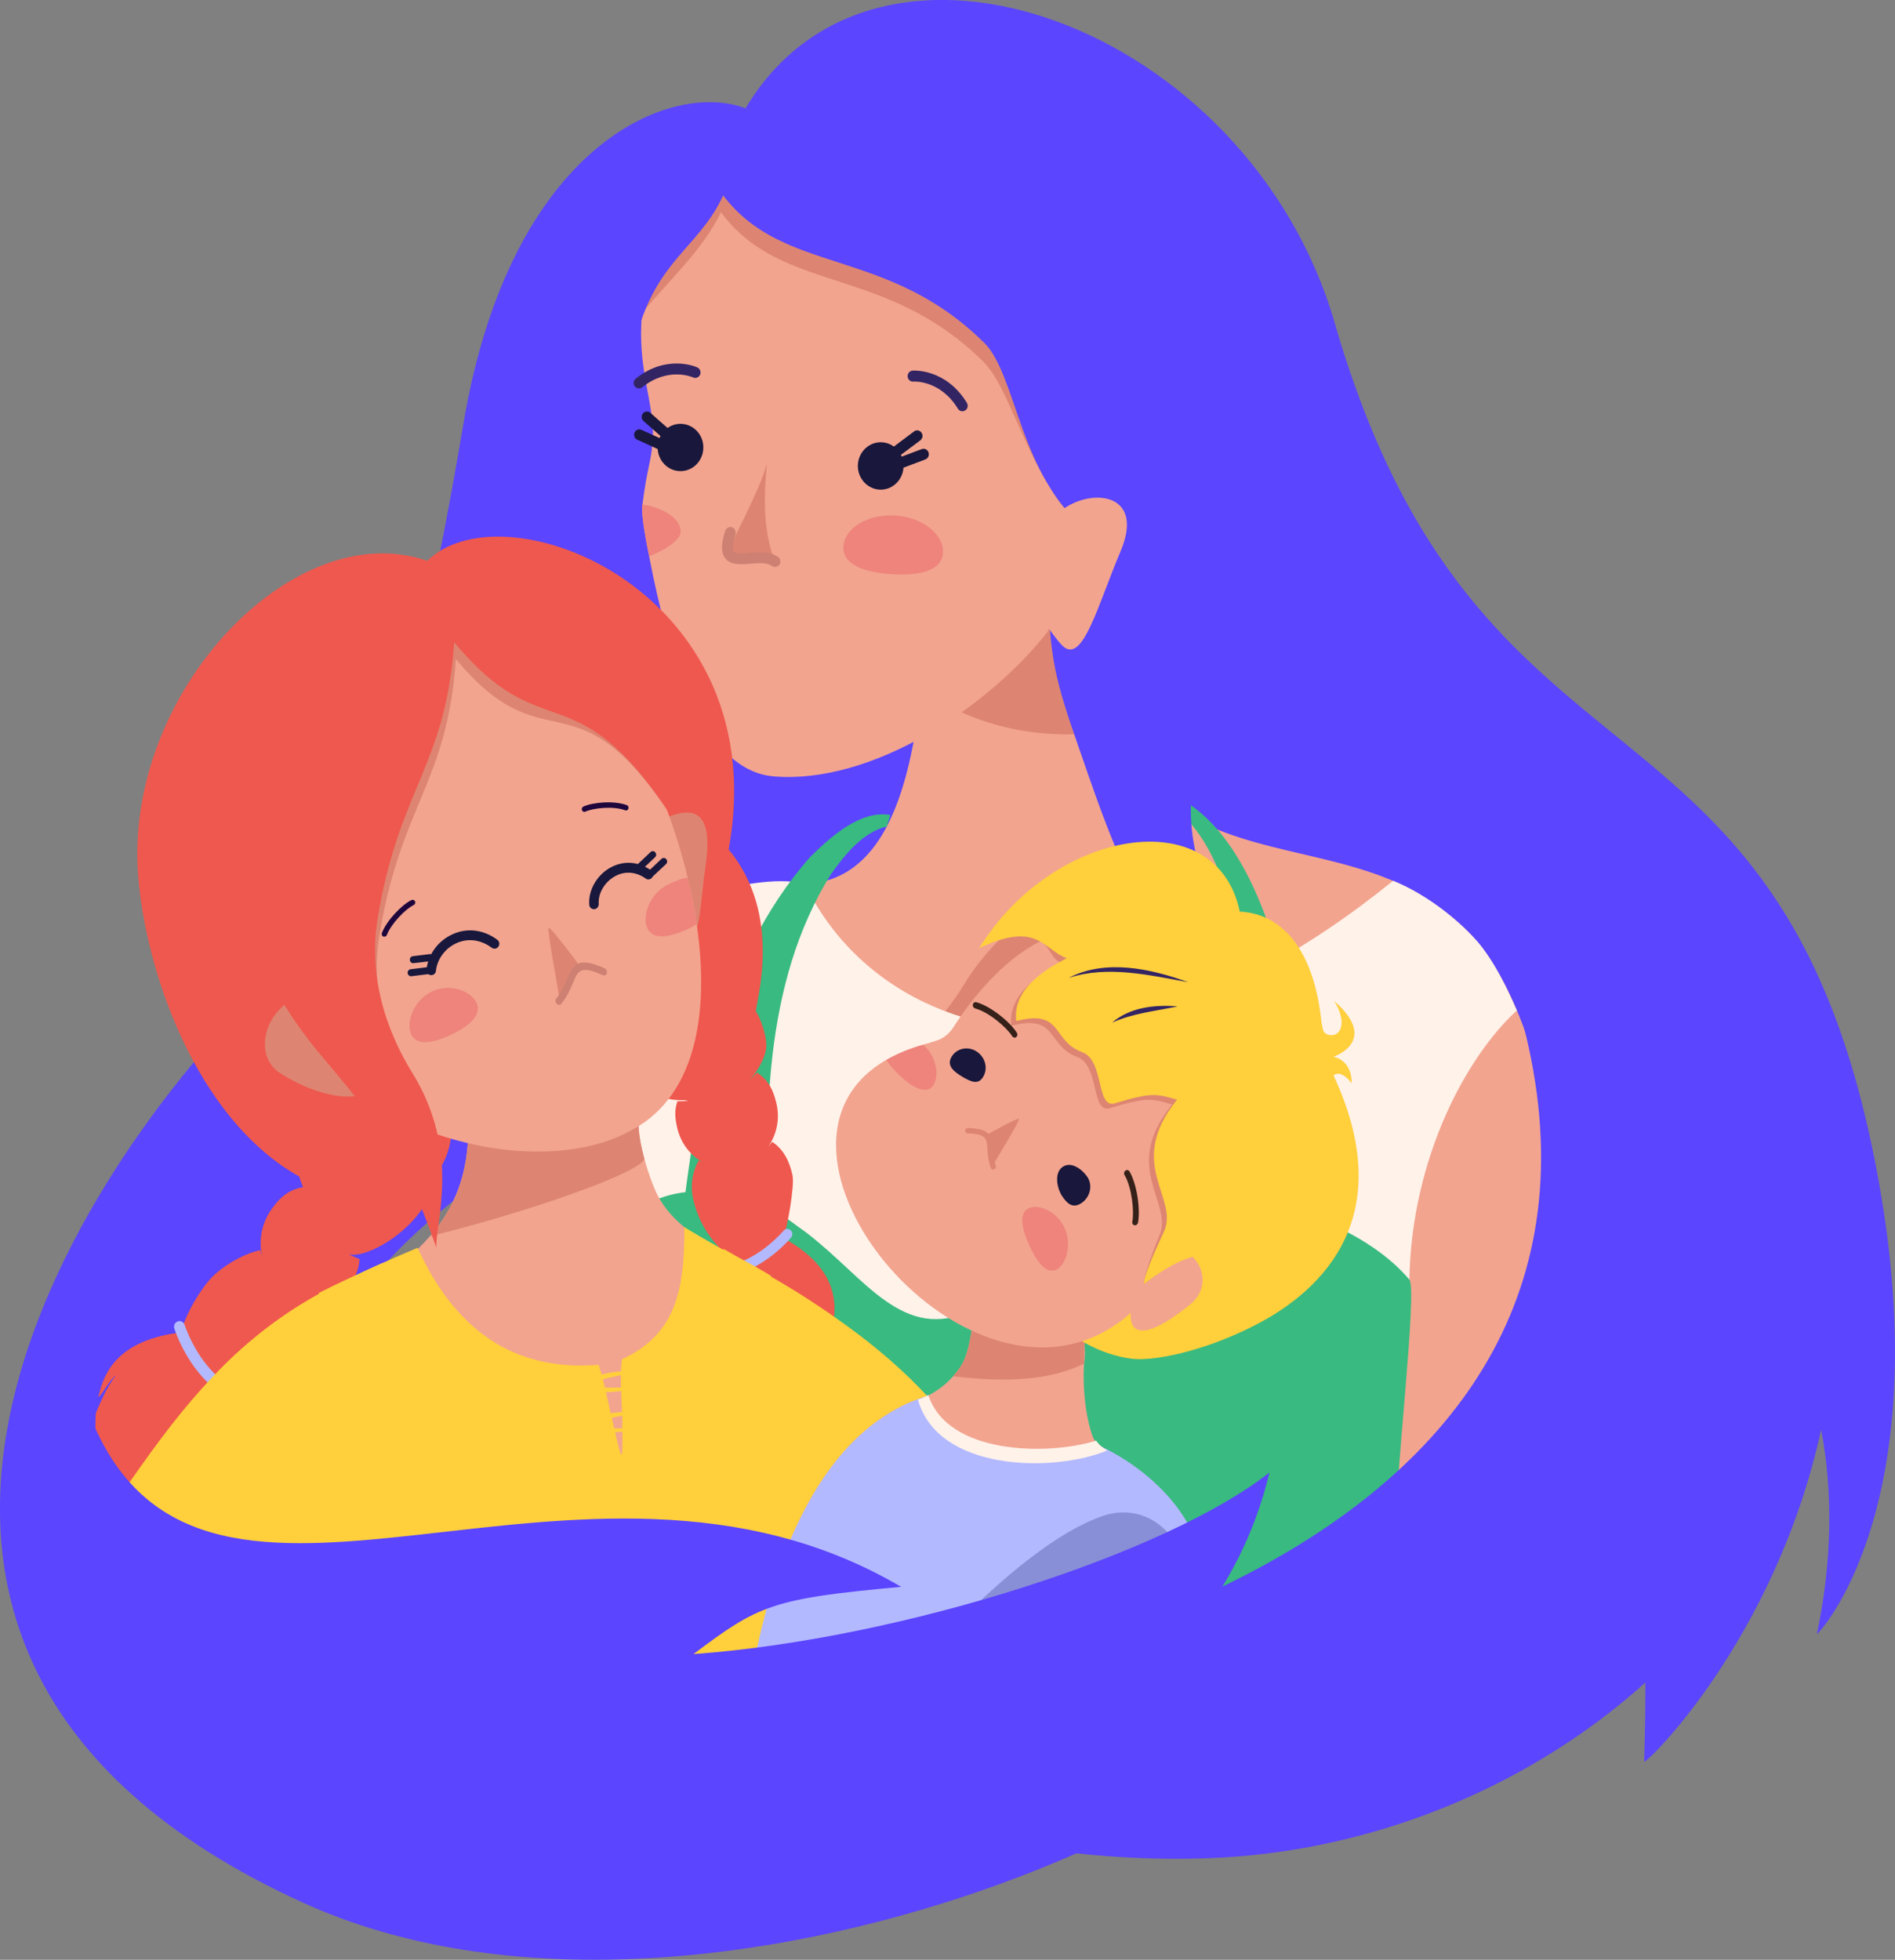 <svg width="190.348" height="196.8" viewBox="0 0 190.348 196.8" fill="none" xmlns="http://www.w3.org/2000/svg" xmlns:xlink="http://www.w3.org/1999/xlink">
	<rect x="0" y="0" width="190.348" height="196.8" fill="#808080" stroke="none"/>
	<desc>
			Created with Pixso.
	</desc>
	<defs/>
	<path id="Vector" d="M188.39 116.9C178.6 66.54 148.44 82.13 134.07 32.44C125.43 2.56 88.04 -11.24 74.89 10.88C67.55 8.06 51.27 14.25 46.52 42.72C41.32 73.76 35.26 91.21 31.82 94.11C8.87 113.45 -25.85 165.41 30.43 191.06C70.98 209.53 136.4 178.91 136.11 162.38C130.42 167.11 42.41 177.57 32.83 147.2C25.66 124.49 65.63 109.2 83.67 96.68C84.77 97.81 85.52 99.11 85.82 100.61C92.55 133.85 168.74 70.94 165.15 176.89C165.13 177.37 178.27 164.8 182.93 143.56C184.15 149.89 184 156.98 182.51 164.07C182.44 164.35 195.08 151.25 188.39 116.9Z" fill="#5B45FF" fill-opacity="1" fill-rule="nonzero"/>
	<path id="Vector" d="M66.35 147.98L70.26 147.64C70.11 148.85 69.96 150.06 69.8 151.27C68.11 150.13 66.78 149.02 66.35 147.98Z" fill="#F2A48F" fill-opacity="1" fill-rule="nonzero"/>
	<path id="Vector" d="M158.14 140.18C155.03 142.74 151.81 145.14 148.48 147.4C146.35 148.84 144.19 150.22 141.99 151.53C141.42 151.87 134.84 153.92 134.26 154.25C134.32 149.98 141.51 132.18 141.56 128.5C119.18 130.46 92.48 145.68 70.25 147.63C71.94 134.67 73.95 121.05 76.14 108.39C77.08 102.51 80.16 87.26 80.84 88.78C91.17 88.34 92.13 72.99 93.09 64.31C93.88 63.73 110.85 49.24 111.78 48.91C111.27 53.63 110.99 57.41 111.02 61.81C111.35 71.77 112.66 76.24 117.21 80.44C124.37 85.95 134 85.17 141.96 89.42C144.8 91.09 147.65 93.23 149.52 96.06C156.95 107.13 158.23 128.7 158.14 140.18Z" fill="#F2A48F" fill-opacity="1" fill-rule="nonzero"/>
	<path id="Vector" d="M92.61 69.22C100.35 74.83 109.46 73.94 112.19 73.19C112.16 73.11 112.13 73.04 112.1 72.96C110.54 68.87 110.54 60.18 111.85 51C111.97 50.16 112.1 49.29 112.25 48.4L110.27 49.8L93.1 64.31C93.02 66.09 92.85 67.73 92.61 69.22Z" fill="#DD8572" fill-opacity="1" fill-rule="nonzero"/>
	<path id="Vector" d="M136.9 102.63C143.98 116.83 136.87 125 129.19 129.15C123.78 132.07 118.74 133.12 116.64 132.94C114.77 132.78 112.98 132.19 111.29 131.26C95.75 136.77 75.32 111.37 89.97 102.37C91.04 101.72 91.01 103.5 92.49 103.03C92.8 102.95 93.31 102.77 93.84 102.59C94.57 102.35 96.46 99.5 96.86 98.82C99.15 95.04 102.93 91.47 106.64 90.37C106.91 90.3 105.52 89.63 105.76 89.51C104.5 88.85 115.88 100.99 119.66 95.28C119.72 95.19 119.84 95.15 119.94 95.19C121.11 95.59 127.72 97.8 127.91 97.82C129.44 98.23 131.06 98.62 132.73 99.03C135.45 99.72 137.5 101.47 140.46 102.59L141.28 101.6C141.45 101.67 141.48 101.89 141.34 102.01C139.03 103.98 135.05 93.66 135.5 97.25C135.65 97.61 135.57 98.22 136.18 98.38C137.48 98.74 138.29 97.11 136.73 94.81C141.71 98.93 136.83 100.68 136.83 100.68C136.83 100.68 138.75 100.88 138.83 103.41C137.99 102.4 137.34 102.26 136.9 102.63Z" fill="#DD8572" fill-opacity="1" fill-rule="nonzero"/>
	<path id="Vector" d="M141.57 128.5C136.42 148.61 138.64 149.37 138.18 153.73C117.16 165.4 93 170.95 69.16 169.74C67.09 155.34 60.18 143.13 59.02 128.92C63.15 119.13 63.76 104.75 62.1 93C65.93 90.9 76.52 87.46 80.86 88.78C86.48 100.38 99.42 105.28 111.53 102.79C121.72 100.99 131.7 95.13 139.94 88.44C143.12 89.77 146.05 91.95 148.39 94.53C150.11 96.57 151.28 99.03 152.36 101.48C147.33 106.05 141.77 116.29 141.57 128.5Z" fill="#FFF2E9" fill-opacity="1" fill-rule="nonzero"/>
	<path id="Vector" d="M89.09 82.99C86.66 83.57 84.86 85.82 83.43 87.84C76.64 98.79 76.69 112.63 77.39 125.23L68.22 125.23C69.64 111.54 72.07 96.59 81.36 86.08C83.4 84.06 86.42 81.31 89.43 81.84L89.09 82.99Z" fill="#39BA80" fill-opacity="1" fill-rule="nonzero"/>
	<path id="Vector" d="M116.2 79.22C131.31 83.47 132.32 119.24 132.33 132.76L123.21 131.9C125.03 119.64 129.17 85.91 115.99 79.94L116.2 79.22Z" fill="#39BA80" fill-opacity="1" fill-rule="nonzero"/>
	<path id="Vector" d="M136.3 154.49C116.08 165.26 93.11 170.43 70.38 169.5C68.67 169.43 67.26 168.13 66.95 166.39C65.81 160.04 61.84 156.92 58.85 151.65C52.74 140.03 57.24 119.55 70.29 119.64C73.78 119.69 77.35 120.99 80.07 123.11C86.15 127.31 89.85 134.19 96.4 132.07C99.83 130.87 102.32 128.25 105.42 126.12C110.89 121.93 117.42 119.92 124.42 120.52C130.4 121.03 137.68 123.91 141.57 128.5C142.4 129.48 140.08 149.11 140.29 152.54C140.37 154.03 137.58 153.81 136.3 154.49Z" fill="#39BA80" fill-opacity="1" fill-rule="nonzero"/>
	<path id="Vector" d="M108.92 52.64L108.54 54.3L107.36 59.35L107.03 60.85C106.5 61.7 105.91 62.55 105.26 63.4C99.22 71.11 87.49 78.81 77.68 77.96C70.38 77.33 67 65.1 65.29 56.3C65.26 56.2 65.23 56.03 65.21 55.85C64.94 54.55 64.39 51.76 64.52 50.73C64.53 50.7 64.53 50.7 64.53 50.67C65.04 46.65 65.4 46.63 65.57 44.08C65.77 40.51 63.96 37.12 64.49 31.42C64.67 29.38 65.16 27.05 66.13 24.29C68.92 16.42 64.42 18.29 69.35 15.66C69.37 15.65 69.37 15.65 69.39 15.64C69.73 15.47 70.11 15.28 70.52 15.06C70.55 15.21 70.6 15.36 70.65 15.51C73.96 25.55 90.95 26.22 98.89 32.53C101.38 34.52 103.1 49.72 108.92 52.64Z" fill="#F2A48F" fill-opacity="1" fill-rule="nonzero"/>
	<path id="Vector" d="M77.85 56.38C76.11 52.12 77.16 46.75 76.99 46.63C76.62 48.57 72.99 55.51 72.99 55.51L77.85 56.38Z" fill="#DD8572" fill-opacity="1" fill-rule="nonzero"/>
	<path id="Vector" d="M77.95 56.92C77.82 56.95 77.67 56.92 77.54 56.84C77.02 56.47 76.17 56.54 75.35 56.61C74.74 56.65 74.17 56.7 73.69 56.58C73.24 56.47 72.92 56.23 72.73 55.88C72.43 55.32 72.46 54.5 72.85 53.3C72.95 53.01 73.25 52.86 73.53 52.95C73.81 53.05 73.96 53.36 73.87 53.65C73.5 54.82 73.61 55.23 73.67 55.34C73.69 55.38 73.73 55.46 73.94 55.51C74.26 55.6 74.75 55.55 75.27 55.51C76.23 55.44 77.32 55.35 78.15 55.93C78.39 56.1 78.46 56.44 78.3 56.7C78.21 56.81 78.08 56.89 77.95 56.92Z" fill="#CE8072" fill-opacity="1" fill-rule="nonzero"/>
	<path id="Vector" d="M70.65 44.93C70.65 46.25 69.62 47.31 68.35 47.31C67.09 47.31 66.06 46.25 66.06 44.93C66.06 43.62 67.09 42.56 68.35 42.56C69.62 42.56 70.65 43.62 70.65 44.93Z" fill="#19173B" fill-opacity="1" fill-rule="evenodd"/>
	<path id="Vector" d="M69.94 37.94C69.84 37.96 69.73 37.95 69.62 37.9C69.52 37.86 67.11 36.81 64.51 38.89C64.28 39.08 63.94 39.03 63.76 38.79C63.58 38.55 63.62 38.21 63.86 38.02C66.98 35.53 69.93 36.84 70.05 36.9C70.32 37.03 70.44 37.35 70.32 37.63C70.25 37.79 70.11 37.9 69.94 37.94Z" fill="#332463" fill-opacity="1" fill-rule="nonzero"/>
	<path id="Vector" d="M67.08 44.06C66.91 44.13 66.71 44.1 66.56 43.97L64.64 42.28C64.42 42.09 64.39 41.75 64.58 41.52C64.76 41.29 65.09 41.26 65.32 41.45L67.24 43.14C67.46 43.33 67.49 43.67 67.3 43.9C67.24 43.98 67.17 44.04 67.08 44.06Z" fill="#19173B" fill-opacity="1" fill-rule="nonzero"/>
	<path id="Vector" d="M66.43 45.1C66.3 45.14 66.17 45.14 66.04 45.08L64.01 44.15C63.74 44.04 63.63 43.72 63.74 43.44C63.86 43.17 64.17 43.04 64.44 43.17L66.47 44.09C66.73 44.21 66.85 44.53 66.73 44.81C66.67 44.95 66.56 45.05 66.43 45.1Z" fill="#19173B" fill-opacity="1" fill-rule="nonzero"/>
	<path id="Vector" d="M96.77 41.29C96.57 41.33 96.34 41.24 96.22 41.04C94.46 38.17 91.85 38.31 91.74 38.32C91.44 38.34 91.19 38.11 91.17 37.81C91.15 37.5 91.37 37.24 91.66 37.22C91.79 37.21 95 37 97.12 40.45C97.27 40.71 97.21 41.05 96.96 41.21C96.9 41.24 96.83 41.27 96.77 41.29Z" fill="#332463" fill-opacity="1" fill-rule="nonzero"/>
	<path id="Vector" d="M90.2 45.87C89.98 45.95 89.73 45.88 89.59 45.68C89.41 45.43 89.47 45.08 89.71 44.9L91.82 43.32C92.05 43.14 92.39 43.2 92.56 43.45C92.74 43.69 92.68 44.04 92.44 44.22L90.33 45.8C90.29 45.82 90.25 45.85 90.2 45.87Z" fill="#19173B" fill-opacity="1" fill-rule="nonzero"/>
	<path id="Vector" d="M90.79 46.95C90.51 47.05 90.21 46.9 90.11 46.61C90.01 46.33 90.15 46.01 90.43 45.91L92.58 45.1C92.86 44.99 93.17 45.14 93.27 45.43C93.37 45.71 93.23 46.03 92.94 46.14L90.79 46.95Z" fill="#19173B" fill-opacity="1" fill-rule="nonzero"/>
	<path id="Vector" d="M90.76 46.79C90.76 48.1 89.73 49.17 88.47 49.17C87.2 49.17 86.17 48.1 86.17 46.79C86.17 45.48 87.2 44.41 88.47 44.41C89.73 44.41 90.76 45.48 90.76 46.79Z" fill="#19173B" fill-opacity="1" fill-rule="evenodd"/>
	<path id="Vector" d="M84.72 54.87C84.61 56.7 86.82 57.49 89.57 57.66C92.33 57.84 94.61 57.33 94.72 55.51C94.83 53.69 92.69 51.94 89.93 51.77C87.16 51.59 84.83 53.04 84.72 54.87Z" fill="#EE847C" fill-opacity="1" fill-rule="nonzero"/>
	<path id="Vector" d="M65.2 55.86C66.73 55.28 68.33 54.27 68.37 53.43C68.44 52.09 66.54 50.93 64.53 50.67C64.53 50.69 64.53 50.7 64.52 50.72C64.39 51.76 64.94 54.56 65.2 55.86Z" fill="#EE847C" fill-opacity="1" fill-rule="nonzero"/>
	<path id="Vector" d="M105.24 63.36C106.09 61.91 106.8 60.62 107.36 59.35L107.03 60.85C106.5 61.7 105.91 62.55 105.26 63.4C105.25 63.38 105.25 63.38 105.24 63.36Z" fill="#DD8572" fill-opacity="1" fill-rule="nonzero"/>
	<path id="Vector" d="M108.92 52.64L109.62 53.61C103.51 49.14 101.93 39.45 98.76 36.31C88.87 26.53 78.56 29.58 72.42 21.32C70.57 25.1 67.48 27.85 64.49 31.43C64.67 29.39 65.16 27.05 66.13 24.3C68.92 16.43 64.42 18.3 69.35 15.66C69.37 15.66 69.37 15.66 69.39 15.65C69.81 15.57 70.24 15.53 70.66 15.52C73.97 25.55 90.96 26.23 98.9 32.54C101.38 34.52 103.1 49.72 108.92 52.64Z" fill="#DD8572" fill-opacity="1" fill-rule="nonzero"/>
	<path id="Vector" d="M74.05 14.56C71.9 29.73 59.18 20.72 63.77 58.94C63.77 58.94 42.88 38.49 60.61 19.24C63.55 16.04 70.07 11.68 74.05 14.56Z" fill="#5B45FF" fill-opacity="1" fill-rule="nonzero"/>
	<path id="Vector" d="M98.89 34.45C102.1 37.64 102.58 48.28 108.93 52.64C108.64 55.56 107.33 58.12 105.37 61.48C105.61 67.52 106.59 69.96 109.33 77.86C114.25 92.04 117.87 97.92 126.98 99.2C126.98 99.2 117.4 88.4 120.09 77.17C123.55 62.63 117.94 66.81 118.37 52.12C119.52 12.35 86.03 2.14 70.38 15.69C76.02 28.74 87.73 23.39 98.89 34.45Z" fill="#5B45FF" fill-opacity="1" fill-rule="nonzero"/>
	<path id="Vector" d="M98.55 45.27C99.96 49.28 103.8 49.31 106.46 51.38C109.39 48.93 115.11 49.34 112.56 55.36C110.31 60.65 108.8 66.62 106.82 64.93C105.94 64.18 104.08 61.19 104.08 61.19C102.01 64.01 101.53 61.63 97.3 65.17L98.55 45.27Z" fill="#F2A48F" fill-opacity="1" fill-rule="nonzero"/>
	<path id="Vector" d="M35.38 121.7L36.12 121.39C35.82 121.49 35.56 121.59 35.38 121.7ZM75.92 101.56C75.98 100.41 78.63 91.87 73.19 85.3C75.72 71.52 69.17 62 61.33 57.29C54.45 53.17 46.57 52.72 42.92 56.32C41.88 55.96 40.83 55.74 39.76 55.63C38.48 55.51 37.19 55.57 35.9 55.78C24.31 57.73 12.73 72.55 13.87 87.85C14.58 97.31 19.57 112.23 30.04 118.14C30.68 118.5 31.34 118.83 32.02 119.12L36.51 121.28C37.85 120.91 39.84 120.54 41.6 119.59C42.08 119.33 42.54 119.04 42.96 118.68C43.08 118.58 43.2 118.47 43.31 118.37C43.71 117.99 44.07 117.56 44.36 117.05C44.8 116.31 45.13 115.42 45.28 114.35C45.31 114.09 45.34 113.82 45.35 113.54L66.21 109.83C66.39 110.09 66.74 110.25 67.16 110.35C67.59 110.44 68.08 110.48 68.51 110.48C68.86 110.48 69.17 110.45 69.37 110.42C69.16 111.31 75.92 101.56 75.92 101.56Z" fill="#EF584E" fill-opacity="1" fill-rule="nonzero"/>
	<path id="Vector" d="M80.55 140.68C80.35 141.12 80.1 141.27 79.8 141.24C79.32 141.2 78.74 140.68 78.17 140.16C76.53 138.65 74.48 136.42 73.41 133.8C72.5 131.57 73.92 128.55 74.56 127.11C73.73 126.65 70.55 124.6 69.62 120.38C69.32 119.01 69.55 117.65 70.18 116.52L70.62 116.73C69.35 116.04 68.38 114.8 68.02 113.24C67.79 112.23 67.74 111.5 68.04 110.59L69.18 110.56C67.15 110.3 64.69 108.12 65.3 105.1L75.24 102.28L75.92 101.56C76.36 102.15 77.12 104.22 76.95 105.32C76.77 106.54 75.89 107.79 75.3 108.47L76.03 107.7C77.14 108.42 77.68 109.41 78 110.85C78.36 112.42 77.99 113.99 77.14 115.19L77.56 114.66C78.67 115.38 79.29 116.56 79.6 117.99C79.85 119.06 79.05 123.38 78.69 124.34C78.84 124.41 78.98 124.5 79.11 124.58C87.3 129.42 82.76 135.67 80.55 140.68Z" fill="#EF584E" fill-opacity="1" fill-rule="nonzero"/>
	<path id="Vector" d="M80.55 140.68C80.35 141.12 80.1 141.27 79.8 141.24C79.82 141.12 79.83 141 79.86 140.88C82.15 130.18 80.38 127.77 77.91 125.88L79.11 124.56C87.3 129.42 82.76 135.67 80.55 140.68Z" fill="#EF584E" fill-opacity="1" fill-rule="nonzero"/>
	<path id="Vector" d="M74.2 127.88C73.97 127.91 73.75 127.76 73.67 127.52C73.58 127.25 73.73 126.96 74 126.87C76.76 125.93 78.68 123.61 78.7 123.59C78.88 123.36 79.2 123.34 79.41 123.53C79.62 123.71 79.65 124.04 79.47 124.26C79.38 124.37 77.35 126.83 74.31 127.86C74.27 127.86 74.23 127.87 74.2 127.88Z" fill="#B3B9FF" fill-opacity="1" fill-rule="nonzero"/>
	<path id="Vector" d="M107.73 165.48C107.11 165.64 106.5 165.78 105.88 165.93C105.25 166.08 104.61 166.23 103.97 166.37C100.87 167.05 97.74 167.63 94.57 168.09C93.45 168.25 92.33 168.4 91.2 168.52C90.54 167.66 89.87 166.85 89.2 166.08C88.13 164.86 87.05 163.73 85.98 162.71C85.33 162.08 84.68 161.48 84.03 160.91C83.56 160.5 83.08 160.1 82.61 159.72C82.6 159.71 82.6 159.71 82.6 159.7L82.59 159.7C82.49 159.62 82.41 159.54 82.31 159.46C81.9 159.12 81.49 158.8 81.08 158.48C81.04 158.44 81 158.41 80.95 158.37C80.45 157.98 79.95 157.59 79.46 157.22C79.43 158.86 79.45 160.57 79.49 162.34C79.51 162.95 79.53 163.57 79.55 164.19C79.62 165.89 79.71 167.62 79.82 169.35C79.45 169.36 79.07 169.38 78.7 169.38C78.56 169.38 78.42 169.39 78.29 169.39C77.53 169.41 76.77 169.41 76 169.41C74.48 169.41 72.97 169.38 71.47 169.33C71.1 169.32 70.73 169.3 70.36 169.29C70.12 169.28 69.88 169.27 69.64 169.25C68.97 169.22 68.3 169.18 67.64 169.14C61.76 168.76 55.99 167.99 50.34 166.85C46.15 166 42.04 164.95 38 163.71C35.89 163.06 33.79 162.36 31.72 161.6C31.53 159.78 31.3 157.98 31.03 156.18C30.67 156.69 29.66 158.16 28.33 160.31C26.82 159.71 25.32 159.08 23.83 158.42C21.68 157.48 19.56 156.48 17.48 155.42C16.05 154.7 14.64 153.95 13.24 153.17C19.75 142.53 26.75 136.85 32.69 132.55C34.85 130.98 36.87 129.59 38.67 128.22C39.88 127.29 41 126.37 41.99 125.4C42.41 124.99 42.81 124.57 43.19 124.13C43.24 124.07 43.29 124.01 43.34 123.95C43.57 123.68 43.8 123.39 44.02 123.11C44.58 122.35 45.08 121.54 45.5 120.67C45.5 120.67 45.5 120.67 45.5 120.66C46.31 118.98 46.83 117.07 46.99 114.78C47.02 114.37 47.05 113.95 47.05 113.52C47.05 113.5 47.05 113.5 47.05 113.48L61.31 114.45L64.13 112.62C64.11 113.75 64.37 115.12 64.73 116.39C65.2 118.1 65.83 119.65 66.16 120.22C66.33 120.53 66.51 120.81 66.7 121.08C67.3 121.92 67.99 122.62 68.73 123.22C69.97 124.22 71.37 124.94 72.79 125.64C73.09 125.79 73.38 125.93 73.68 126.07C74.71 126.58 75.72 127.09 76.7 127.72C76.96 127.89 77.22 128.07 77.48 128.26C77.82 128.51 78.75 129.32 78.88 129.45C79.59 130.14 80.28 130.84 80.96 131.54C82.97 133.58 84.88 135.59 86.69 137.56C86.79 137.67 86.88 137.77 86.98 137.88C87.02 137.93 87.07 137.98 87.12 138.04C88.21 139.23 89.26 140.41 90.28 141.58C91.34 142.78 92.35 143.98 93.33 145.15C93.62 145.49 93.9 145.83 94.17 146.17C94.5 146.57 94.83 146.97 95.15 147.37C95.15 147.38 95.16 147.38 95.16 147.38C95.37 147.65 95.59 147.91 95.79 148.18C96.34 148.82 96.85 149.48 97.32 150.12C97.32 150.13 97.33 150.13 97.33 150.14C99.59 153.04 101.6 155.83 103.4 158.51C105.03 160.94 106.46 163.27 107.73 165.48Z" fill="#F2A48F" fill-opacity="1" fill-rule="nonzero"/>
	<path id="Vector" d="M64.73 116.39C64.22 117.82 52.76 121.8 43.2 124.14C43.25 124.08 43.3 124.03 43.35 123.97C43.58 123.69 43.81 123.41 44.02 123.13C44.59 122.36 45.08 121.55 45.51 120.68C45.51 120.68 45.51 120.68 45.51 120.68C46.32 119 46.83 117.08 47 114.8C47.03 114.39 47.05 113.96 47.06 113.53C47.06 113.53 47.06 113.51 47.06 113.5L61.32 114.46L64.14 112.64C64.12 113.75 64.39 115.12 64.73 116.39Z" fill="#DD8572" fill-opacity="1" fill-rule="nonzero"/>
	<path id="Vector" d="M29.62 100.23C26.35 101.89 25.59 106.1 28.09 107.73C33.11 110.99 38.25 110.64 36.29 108.29L29.62 100.23Z" fill="#DD8572" fill-opacity="1" fill-rule="nonzero"/>
	<path id="Vector" d="M66.64 82.21C69.65 80.93 71.71 81.27 70.86 87.05C70.25 91.24 70.47 94.18 68.69 94.61L66.64 82.21Z" fill="#DD8572" fill-opacity="1" fill-rule="nonzero"/>
	<path id="Vector" d="M69.98 92.8C71.31 101.81 69.9 110.47 62.93 113.75C57.95 116.33 50.34 116.18 43.61 113.8C39.07 112.2 34.96 109.56 32.31 106.09C26.4 97.8 20.2 87.28 25.44 77.39C32.69 62.83 55.32 57.5 63.8 74.31C64.93 76.37 66.02 78.75 66.98 81.29C67.79 83.48 68.52 85.79 69.07 88.14C69.48 89.7 69.76 91.27 69.98 92.8Z" fill="#F2A48F" fill-opacity="1" fill-rule="nonzero"/>
	<path id="Vector" d="M56.22 100.33C56.13 99.79 54.93 93.34 55.1 93.17C55.27 92.99 58.07 96.76 58.16 96.9C58.24 97.04 56.63 99.77 56.63 99.77L56.22 100.33Z" fill="#DD8572" fill-opacity="1" fill-rule="nonzero"/>
	<path id="Vector" d="M56.27 100.88C56.16 100.93 56.02 100.9 55.91 100.79C55.78 100.64 55.76 100.4 55.88 100.26C56.44 99.57 56.72 98.89 56.97 98.3C57.59 96.82 58.07 96.04 60.73 97.24C60.9 97.31 61 97.53 60.96 97.72C60.91 97.91 60.74 98 60.56 97.93C58.31 96.92 58.09 97.44 57.56 98.68C57.31 99.29 56.99 100.05 56.37 100.81C56.35 100.84 56.31 100.87 56.27 100.88Z" fill="#CE8072" fill-opacity="1" fill-rule="nonzero"/>
	<path id="Vector" d="M38.72 94.04C38.78 94.01 38.83 93.95 38.86 93.89C39.28 92.77 40.73 91.27 41.56 90.88C41.69 90.81 41.75 90.65 41.69 90.52C41.63 90.37 41.47 90.32 41.34 90.38C40.39 90.83 38.85 92.41 38.36 93.69C38.31 93.83 38.37 94 38.51 94.05C38.59 94.07 38.66 94.07 38.72 94.04Z" fill="#1E063D" fill-opacity="1" fill-rule="nonzero"/>
	<path id="Vector" d="M62.98 81.36C63.04 81.33 63.1 81.28 63.12 81.21C63.17 81.06 63.1 80.9 62.96 80.85C61.71 80.38 59.55 80.55 58.59 81C58.46 81.07 58.4 81.23 58.46 81.37C58.52 81.51 58.68 81.57 58.81 81.5C59.59 81.14 61.59 80.92 62.77 81.36C62.85 81.4 62.92 81.39 62.98 81.36Z" fill="#1E063D" fill-opacity="1" fill-rule="nonzero"/>
	<path id="Vector" d="M65.54 88.02C65.57 88.01 65.6 87.98 65.63 87.96L66.9 86.77C67.04 86.63 67.05 86.41 66.92 86.27C66.8 86.13 66.58 86.11 66.44 86.25L65.18 87.44C65.04 87.58 65.03 87.8 65.15 87.94C65.26 88.05 65.42 88.08 65.54 88.02Z" fill="#19173B" fill-opacity="1" fill-rule="nonzero"/>
	<path id="Vector" d="M64.45 87.34C64.48 87.32 64.5 87.3 64.53 87.28L65.8 86.08C65.94 85.95 65.95 85.73 65.82 85.59C65.7 85.44 65.49 85.43 65.35 85.56L64.08 86.76C63.94 86.89 63.93 87.12 64.05 87.26C64.16 87.37 64.32 87.4 64.45 87.34Z" fill="#19173B" fill-opacity="1" fill-rule="nonzero"/>
	<path id="Vector" d="M43.13 97.79C43.1 97.81 43.06 97.81 43.03 97.82L41.32 98.03C41.14 98.05 40.97 97.91 40.95 97.72C40.92 97.53 41.06 97.35 41.24 97.33L42.95 97.12C43.13 97.1 43.3 97.24 43.32 97.44C43.34 97.58 43.26 97.73 43.13 97.79Z" fill="#19173B" fill-opacity="1" fill-rule="nonzero"/>
	<path id="Vector" d="M43.35 96.49C43.32 96.5 43.28 96.51 43.25 96.52L41.54 96.72C41.36 96.75 41.19 96.6 41.17 96.41C41.15 96.22 41.28 96.04 41.46 96.02L43.17 95.81C43.35 95.79 43.52 95.93 43.54 96.12C43.57 96.28 43.48 96.42 43.35 96.49Z" fill="#19173B" fill-opacity="1" fill-rule="nonzero"/>
	<path id="Vector" d="M69.98 92.8C69.76 92.94 69.5 93.1 69.14 93.27C67.26 94.15 65.56 94.43 65.01 93.18C64.47 91.96 65.28 89.67 67.17 88.79C67.96 88.42 68.58 88.15 69.08 88.16C69.47 89.69 69.76 91.27 69.98 92.8Z" fill="#EE847C" fill-opacity="1" fill-rule="nonzero"/>
	<path id="Vector" d="M41.29 103.84C41.82 105.04 43.48 104.77 45.31 103.91C47.12 103.05 48.41 101.93 47.88 100.73C47.35 99.52 45.21 98.7 43.39 99.56C41.57 100.42 40.76 102.63 41.29 103.84Z" fill="#EE847C" fill-opacity="1" fill-rule="nonzero"/>
	<path id="Vector" d="M43.42 97.91C43.37 97.92 43.32 97.93 43.27 97.92C43 97.89 42.81 97.64 42.84 97.38C43 95.85 43.99 94.49 45.43 93.83C46.91 93.14 48.56 93.34 49.95 94.37C50.17 94.53 50.22 94.84 50.06 95.06C49.91 95.28 49.61 95.33 49.39 95.17C48.29 94.35 46.98 94.18 45.81 94.73C44.71 95.24 43.91 96.32 43.79 97.48C43.78 97.7 43.62 97.87 43.42 97.91Z" fill="#19173B" fill-opacity="1" fill-rule="nonzero"/>
	<path id="Vector" d="M59.76 91.29C59.74 91.3 59.72 91.3 59.7 91.3C59.43 91.32 59.2 91.11 59.19 90.84C59.09 89.43 59.9 87.96 61.21 87.18C62.56 86.39 64.08 86.47 65.4 87.4C65.61 87.56 65.67 87.87 65.52 88.1C65.37 88.32 65.07 88.38 64.86 88.22C63.86 87.51 62.7 87.44 61.69 88.04C60.69 88.64 60.07 89.73 60.14 90.76C60.15 91.02 59.99 91.24 59.76 91.29Z" fill="#19173B" fill-opacity="1" fill-rule="nonzero"/>
	<path id="Vector" d="M66.99 81.3C57.56 67.42 54.75 76.95 45.79 66.18C44.95 78.64 40.2 80.9 38.1 94.03C37.77 96.03 37.04 102.02 41.53 109.35C42.48 110.87 43.14 112.36 43.61 113.79C39.07 112.19 34.96 109.55 32.31 106.09C26.4 97.79 20.2 87.27 25.44 77.38C32.69 62.82 55.32 57.49 63.8 74.31C64.93 76.38 66.03 78.75 66.99 81.3Z" fill="#DD8572" fill-opacity="1" fill-rule="nonzero"/>
	<path id="Vector" d="M43.83 125.28C43.71 122.79 46.35 115.67 41.37 107.66C36.88 100.32 37.6 94.35 37.92 92.34C40.04 79.21 44.78 76.94 45.62 64.5C54.66 75.35 57.62 67.22 67.29 81.74C67.29 81.74 66.81 73.48 65.29 70.05C63.49 65.95 52.29 53.54 43.79 59.76C26.53 59.47 13.37 83.82 32.61 106.42C39.1 114.07 40.81 116.79 43.83 125.28Z" fill="#EF584E" fill-opacity="1" fill-rule="nonzero"/>
	<path id="Vector" d="M43.73 117.66C43.62 122.48 37.13 126.55 34.99 125.94L36.12 126.44C36.05 127.49 35.72 128.21 35.08 129.11C34.12 130.53 32.64 131.36 31.09 131.52L31.61 131.51C31.81 132.9 30.89 135.39 28.94 136.08C24.66 137.64 22.31 138.23 21.3 138.35C21.38 140.07 21.59 143.7 19.81 145.57C18.28 147.12 16.36 148.26 14.54 149.09C14.8 148.55 15.01 147.96 15.14 147.23L13.61 149.49C13.22 149.64 12.85 149.8 12.51 149.94C11.72 150.21 10.94 150.49 10.43 150.32C10.12 150.24 9.93 149.96 9.9 149.46C9.84 147.99 9.67 146.37 9.62 144.74C9.59 144.27 9.58 143.81 9.58 143.33C9.58 142.83 9.59 142.36 9.64 141.89C9.9 141.21 10.22 140.55 10.54 139.9C10.88 139.25 11.25 138.61 11.71 138.01C10.92 138.62 10.46 139.75 9.87 140.3C10.56 138.24 12.26 134.98 16.92 134.01C17.18 133.97 17.46 133.91 17.74 133.88C17.91 133.85 18.08 133.83 18.26 133.8C18.27 132.7 20.13 129.22 21.67 127.89C22.89 126.82 24.74 125.81 26.15 125.54L26.35 126.26C25.96 124.7 26.23 122.97 27.21 121.52C28.09 120.23 29.02 119.46 30.44 119.21C30.11 118.42 29.77 117.47 29.97 116.62C30.24 115.43 29.37 112.54 30.04 112.14L30.43 113.13L39.29 120.18L43.73 117.66Z" fill="#EF584E" fill-opacity="1" fill-rule="nonzero"/>
	<path id="Vector" d="M18.58 135.6C15.36 136.46 12.48 138.21 10.54 149.92C10.52 150.06 10.49 150.2 10.46 150.32C10.14 150.23 9.95 149.95 9.93 149.45C9.87 147.98 9.7 146.36 9.64 144.73C9.62 144.27 9.6 143.8 9.6 143.32C9.6 142.83 9.61 142.35 9.66 141.88C9.93 141.21 10.24 140.54 10.56 139.89C10.9 139.24 11.27 138.6 11.73 138.01C10.94 138.61 10.48 139.74 9.89 140.29C10.48 137.33 12.29 134.88 16.94 134C17.2 133.96 17.48 133.9 17.76 133.87L18.58 135.6Z" fill="#EF584E" fill-opacity="1" fill-rule="nonzero"/>
	<path id="Vector" d="M21.36 139.27C21.59 139.39 21.87 139.34 22.04 139.13C22.23 138.9 22.21 138.54 21.98 138.34C19.56 136.23 18.56 133.08 18.55 133.05C18.45 132.76 18.15 132.59 17.86 132.69C17.57 132.79 17.42 133.11 17.51 133.39C17.55 133.54 18.61 136.88 21.27 139.2C21.31 139.23 21.34 139.25 21.36 139.27Z" fill="#B3B9FF" fill-opacity="1" fill-rule="nonzero"/>
	<path id="Vector" d="M23.83 158.43C21.68 157.49 19.57 156.49 17.48 155.42C20.41 154.85 22.88 154.48 22.88 154.48L23.83 158.43Z" fill="#DD8572" fill-opacity="1" fill-rule="nonzero"/>
	<path id="Vector" d="M97.64 150.03C92.86 152 86.73 157.53 84.03 160.91C83.36 161.8 83.09 162.43 82.47 161.38C81.86 160.49 81 158.74 80 158.62C80.21 162.07 80.65 165.17 81.17 169.31C56.75 170.32 32.21 164.28 10.94 151.88C12.03 150.26 13.09 148.72 14.13 147.26C16.9 143.37 19.38 140.2 22.54 137.05C25.66 133.96 29.22 131.33 33.22 129.3C36.09 127.84 38.96 126.56 41.94 125.3C46.62 135.52 53.65 137.55 60.13 137.05C60.74 138.79 61.24 141.69 61.75 143.64C62.48 146.89 62.56 146.89 62.51 143.58C62.54 141.5 62.2 138.37 62.47 136.5C67.54 134.12 68.8 130.2 68.74 123.23C72.86 125.74 77.13 127.83 81.2 130.48C83.98 132.29 86.71 134.24 89.26 136.45C92.16 138.96 94.78 141.78 96.96 145C97.62 145.97 98.25 146.98 98.83 148.04C99.54 149.31 98.97 149.51 97.64 150.03Z" fill="#FFCF3C" fill-opacity="1" fill-rule="nonzero"/>
	<path id="Vector" d="M79.26 146.4C79.26 154.36 78.02 162.17 78.28 169.39C64.66 169.64 50.99 167.72 38 163.72C37.66 154.87 35.45 141.62 32.01 129.84C33.82 128.92 36.48 127.71 38.41 126.83C42.87 152.25 52.87 162.2 65.58 157.33C67.27 156.39 68.54 154.94 69.52 153.21C73.89 144.86 73.05 134 72.68 125.41C74.15 126.29 76.01 127.23 77.44 128.11C78.91 134.21 79.32 140.23 79.26 146.4Z" fill="#FFCF3C" fill-opacity="1" fill-rule="nonzero"/>
	<path id="Vector" d="M64.87 137.65C58.05 138.76 56.85 139.68 64.76 139.23C56.33 141.25 56.94 137.35 64.87 137.65Z" fill="#FFCF3C" fill-opacity="1" fill-rule="nonzero"/>
	<path id="Vector" d="M64.87 141.74C58.05 142.85 56.85 143.78 64.76 143.32C56.33 145.34 56.94 141.44 64.87 141.74Z" fill="#FFCF3C" fill-opacity="1" fill-rule="nonzero"/>
	<path id="Vector" d="M60.33 139.06C60.33 139.73 59.81 140.27 59.16 140.27C58.52 140.27 58 139.73 58 139.06C58 138.39 58.52 137.85 59.16 137.85C59.81 137.85 60.33 138.39 60.33 139.06Z" fill="#FFCF3C" fill-opacity="1" fill-rule="evenodd"/>
	<path id="Vector" d="M60.69 142.95C60.69 143.62 60.17 144.16 59.53 144.16C58.88 144.16 58.36 143.62 58.36 142.95C58.36 142.28 58.88 141.74 59.53 141.74C60.17 141.74 60.69 142.28 60.69 142.95Z" fill="#FFCF3C" fill-opacity="1" fill-rule="evenodd"/>
	<path id="Vector" d="M77.77 159C77.74 162.46 78.34 166.85 78.59 169.82C80.02 169.79 81.46 169.75 82.89 169.67C83.08 169.66 83.28 169.64 83.47 169.64C84.18 169.59 84.88 169.55 85.58 169.5C85.82 169.48 86.05 169.46 86.28 169.44C86.79 169.41 87.3 169.36 87.8 169.31C87.97 169.3 88.16 169.27 88.34 169.26C88.51 169.24 88.7 169.22 88.87 169.21C89.05 169.19 89.23 169.17 89.41 169.15C89.55 169.13 89.69 169.12 89.83 169.1C89.95 169.09 90.08 169.07 90.19 169.07C90.43 169.04 90.66 169.01 90.89 168.98C91.13 168.95 91.37 168.92 91.6 168.89C92.31 168.81 93.01 168.72 93.72 168.61C93.73 168.61 93.73 168.61 93.75 168.6C95.64 168.34 97.51 168.03 99.38 167.67C102.42 167.09 105.43 166.4 108.42 165.6C108.44 165.59 108.46 165.59 108.49 165.58C108.94 165.46 109.39 165.34 109.83 165.21C109.84 165.21 109.85 165.2 109.86 165.2C110.01 165.16 110.16 165.12 110.31 165.07C110.44 165.03 110.57 165 110.7 164.96C111.39 164.76 112.09 164.55 112.78 164.34C114.24 161.55 117.14 161.77 118.94 159.17C122.48 153.85 116.16 149.09 111.44 145.79C111.16 145.59 110.86 145.42 110.58 145.22C110.28 145.01 110.01 144.75 109.81 144.4C108.99 142.22 108.74 139.11 108.89 136.93C109.1 135.64 108.83 134.86 108.98 133.65C107.41 133.41 99.83 132.26 98.09 131.99C98.09 131.99 98.01 132.03 97.98 132.07C97.95 132.07 97.95 132.07 97.94 132.09C97.48 133.69 97.46 135.49 96.64 136.99C95.79 138.39 94.54 139.51 93.1 140.2C92.57 140.46 92.02 140.66 91.45 140.79C84.45 143.83 80.29 151.19 77.77 159Z" fill="#F2A48F" fill-opacity="1" fill-rule="nonzero"/>
	<path id="Vector" d="M108.97 133.66L108.88 136.94C104.54 139.06 99.24 138.59 95.73 138.21C95.95 137.95 96.17 137.68 96.37 137.41C97.45 135.88 97.43 133.95 97.91 132.12C97.91 132.12 97.91 132.1 97.93 132.1C97.95 132.07 97.95 132.07 97.97 132.07C98 132.04 98.09 132 98.09 132L108.97 133.66Z" fill="#DD8572" fill-opacity="1" fill-rule="nonzero"/>
	<path id="Vector" d="M75.2 169.84C90.44 169.98 105.72 167.28 120.04 161.84C122.88 155.32 117.31 148.46 110.55 145.22C102.56 147.2 93.03 145.03 93.09 140.19C81.61 143.8 77.1 158.53 75.2 169.84Z" fill="#B3B9FF" fill-opacity="1" fill-rule="nonzero"/>
	<path id="Vector" d="M111.21 145.66C105.7 147.93 94.16 147.7 92.21 140.55C92.58 140.46 92.91 140.26 93.25 140.08C95.17 146.07 105.2 146.19 110.11 144.67C110.46 145.18 110.82 145.41 111.21 145.66Z" fill="#FFF2E9" fill-opacity="1" fill-rule="nonzero"/>
	<path id="Vector" d="M133.95 107.99C134.39 107.65 135.01 107.8 135.78 108.79C135.78 106.37 133.94 106.12 133.94 106.12C133.94 106.12 138.65 104.57 134 100.5C135.43 102.74 134.62 104.27 133.38 103.9C132.74 103.7 132.91 103.03 132.71 102.71C117.45 77.57 106.01 93.58 92.03 110.03C92.03 110.03 100.46 134.92 113.77 136.45C115.77 136.68 120.63 135.82 125.88 133.17C133.36 129.4 140.37 121.78 133.95 107.99Z" fill="#FFCF3C" fill-opacity="1" fill-rule="nonzero"/>
	<path id="Vector" d="M119.22 125.7C121.33 127.25 121.18 129.66 119.63 130.92C113.49 135.93 113.26 132.7 113.72 131.06L119.22 125.7Z" fill="#F2A48F" fill-opacity="1" fill-rule="nonzero"/>
	<path id="Vector" d="M126.01 119.14C124.89 121.06 121.95 124.11 119.25 126.71C116.76 129.07 114.5 131.04 114.05 131.4L114.05 131.41C114.02 131.42 114.02 131.42 114.02 131.42C114.02 131.44 114.02 131.44 114.02 131.44C113.99 131.46 113.99 131.46 113.99 131.46C98.82 145.9 73.02 115.65 89.04 106.42C90.08 105.83 91.29 105.31 92.72 104.9C93.03 104.82 93.52 104.68 94.03 104.51C94.73 104.3 95.31 103.84 95.73 103.21C98.01 99.65 100.81 96.64 103.79 94.9C107.1 93.01 110.62 92.66 114.03 94.86C125.13 96.4 133.2 106.65 126.01 119.14Z" fill="#F2A48F" fill-opacity="1" fill-rule="nonzero"/>
	<path id="Vector" d="M99.75 116.99C99.95 116.64 102.44 112.55 102.36 112.36C102.28 112.18 99.29 113.85 99.19 113.92C99.1 113.99 99.59 116.47 99.59 116.47L99.75 116.99Z" fill="#DD8572" fill-opacity="1" fill-rule="nonzero"/>
	<path id="Vector" d="M99.58 117.36C99.65 117.43 99.77 117.46 99.87 117.42C100.01 117.36 100.08 117.2 100.03 117.06C99.79 116.39 99.75 115.81 99.72 115.31C99.63 114.06 99.47 113.35 97.23 113.27C97.08 113.26 96.96 113.38 96.94 113.53C96.93 113.67 97.04 113.8 97.18 113.81C99.08 113.88 99.11 114.32 99.18 115.38C99.21 115.89 99.26 116.53 99.52 117.28C99.54 117.31 99.56 117.34 99.58 117.36Z" fill="#DD8572" fill-opacity="1" fill-rule="nonzero"/>
	<path id="Vector" d="M97.77 101.12C97.72 101.05 97.71 100.96 97.72 100.87C97.75 100.7 97.91 100.6 98.07 100.64C99.51 101.03 101.48 102.64 102.14 103.71C102.24 103.86 102.2 104.05 102.07 104.15C101.94 104.25 101.75 104.19 101.66 104.04C101.12 103.18 99.33 101.63 97.96 101.27C97.87 101.24 97.81 101.19 97.77 101.12Z" fill="#352119" fill-opacity="1" fill-rule="nonzero"/>
	<path id="Vector" d="M112.92 117.76C112.93 117.68 112.98 117.6 113.05 117.55C113.19 117.45 113.37 117.49 113.46 117.64C114.23 118.96 114.56 121.53 114.31 122.78C114.27 122.95 114.11 123.07 113.96 123.04C113.8 123.01 113.7 122.84 113.74 122.67C113.94 121.66 113.7 119.26 112.96 118C112.91 117.93 112.9 117.84 112.92 117.76Z" fill="#352119" fill-opacity="1" fill-rule="nonzero"/>
	<path id="Vector" d="M98.79 108.07C98.32 108.94 97.64 108.69 96.74 108.17C95.84 107.64 95.08 107.04 95.55 106.18C96.02 105.31 97.13 105.02 98.02 105.54C98.92 106.07 99.27 107.2 98.79 108.07Z" fill="#19173B" fill-opacity="1" fill-rule="nonzero"/>
	<path id="Vector" d="M106.72 120.16C107.27 120.97 107.84 121.37 108.69 120.77C109.53 120.16 109.77 119 109.22 118.18C108.66 117.37 107.56 116.59 106.72 117.19C105.87 117.8 106.16 119.35 106.72 120.16Z" fill="#19173B" fill-opacity="1" fill-rule="nonzero"/>
	<path id="Vector" d="M93.67 109.09C92.97 109.9 91.65 109.21 90.36 107.99C89.81 107.47 89.35 106.95 89.04 106.44C90.08 105.84 91.3 105.32 92.72 104.92C92.77 104.97 92.83 105.02 92.88 105.05C94.18 106.28 94.35 108.27 93.67 109.09Z" fill="#EE847C" fill-opacity="1" fill-rule="nonzero"/>
	<path id="Vector" d="M106.11 127.49C105.13 127.97 104.16 126.76 103.39 125.06C102.62 123.36 102.34 121.82 103.32 121.34C104.3 120.85 106.16 121.63 106.94 123.32C107.7 125.01 107.09 127 106.11 127.49Z" fill="#EE847C" fill-opacity="1" fill-rule="nonzero"/>
	<path id="Vector" d="M126.01 119.14C124.89 121.06 122.47 123.29 119.78 125.88C118.33 126.3 116.79 127.49 114.91 128.95C114.84 128.04 116.21 124.66 116.44 124.11C117.91 120.65 112.53 117.35 117.73 110.91C115.7 110.3 115.17 110.16 111.5 111.28C109.57 111.87 110.46 106.97 108.21 106.15C105.09 105 106.33 101.78 101.58 103.01C101.41 101.58 101.76 99.13 106.66 96.72C105.52 96.29 105.51 95.03 104.48 94.51C107.79 92.62 110.61 92.68 114.03 94.87C125.13 96.4 133.2 106.65 126.01 119.14Z" fill="#DD8572" fill-opacity="1" fill-rule="nonzero"/>
	<path id="Vector" d="M132.85 108.4C133.41 97.74 130.09 91.82 124.53 91.54C122.23 80.43 105.8 83.14 98.36 95.21C104.26 92.43 104.73 95.33 107.16 96.23C102.26 98.65 101.91 101.1 102.08 102.53C106.83 101.3 105.58 104.51 108.71 105.66C110.96 106.49 110.06 111.38 112 110.79C115.66 109.67 116.2 109.83 118.23 110.43C113.03 116.88 118.41 120.18 116.94 123.63C116.7 124.19 114.83 128.03 114.91 128.95C120.82 124.36 123.3 125.75 130.44 127.9C133.44 125.81 138.05 114.92 132.85 108.4Z" fill="#FFCF3C" fill-opacity="1" fill-rule="nonzero"/>
	<path id="Vector" d="M119.34 98.63C115.41 97.92 111.26 96.92 107.34 98.2C111.06 96.27 115.6 97.27 119.34 98.63Z" fill="#332463" fill-opacity="1" fill-rule="nonzero"/>
	<path id="Vector" d="M118.29 101.06C116.1 101.53 113.77 101.75 111.71 102.69C113.49 101.14 116.05 100.87 118.29 101.06Z" fill="#332463" fill-opacity="1" fill-rule="nonzero"/>
	<path id="Vector" d="M90.44 169.04C93.49 168.69 96.51 168.23 99.49 167.65C100.1 167.54 100.72 167.42 101.32 167.29C101.91 167.17 102.51 167.04 103.1 166.91C106.37 166.18 109.59 165.33 112.76 164.34C114.32 163.86 115.86 163.35 117.39 162.81C117.62 162.49 117.82 162.15 118.02 161.81C118.51 160.95 118.8 160.06 118.91 159.18C119 158.57 118.99 157.96 118.9 157.37C118.37 153.67 114.78 150.82 110.71 152.25C108.47 153.03 106.06 154.5 103.59 156.38C102.11 157.5 100.62 158.77 99.13 160.14C98.86 160.38 98.6 160.62 98.34 160.87C97.39 161.77 96.44 162.67 95.5 163.62C95.32 163.82 95.11 164.02 94.93 164.22C94.93 164.22 94.93 164.22 94.91 164.22C93.39 165.81 91.88 167.43 90.44 169.04Z" fill="#898FD6" fill-opacity="1" fill-rule="nonzero"/>
	<path id="Vector" d="M151.54 97.96C169.51 150.96 110.21 173.51 46.32 173.82C70.6 175.76 95.73 187.87 122.23 186.56C146.85 185.35 170.3 170.78 179.97 148.94C193.06 119.36 151.54 97.96 151.54 97.96Z" fill="#5B45FF" fill-opacity="1" fill-rule="nonzero"/>
	<path id="Vector" d="M9.26 142.7C20.67 170.03 58.1 140.28 90.52 159.35C77.49 160.53 76.18 161.2 69.66 166.1C90.68 164.58 117.24 155.97 127.51 147.87C115.93 196.46 21.86 194.88 7.52 173.29C-6.82 151.7 9.26 142.7 9.26 142.7Z" fill="#5B45FF" fill-opacity="1" fill-rule="nonzero"/>
</svg>
